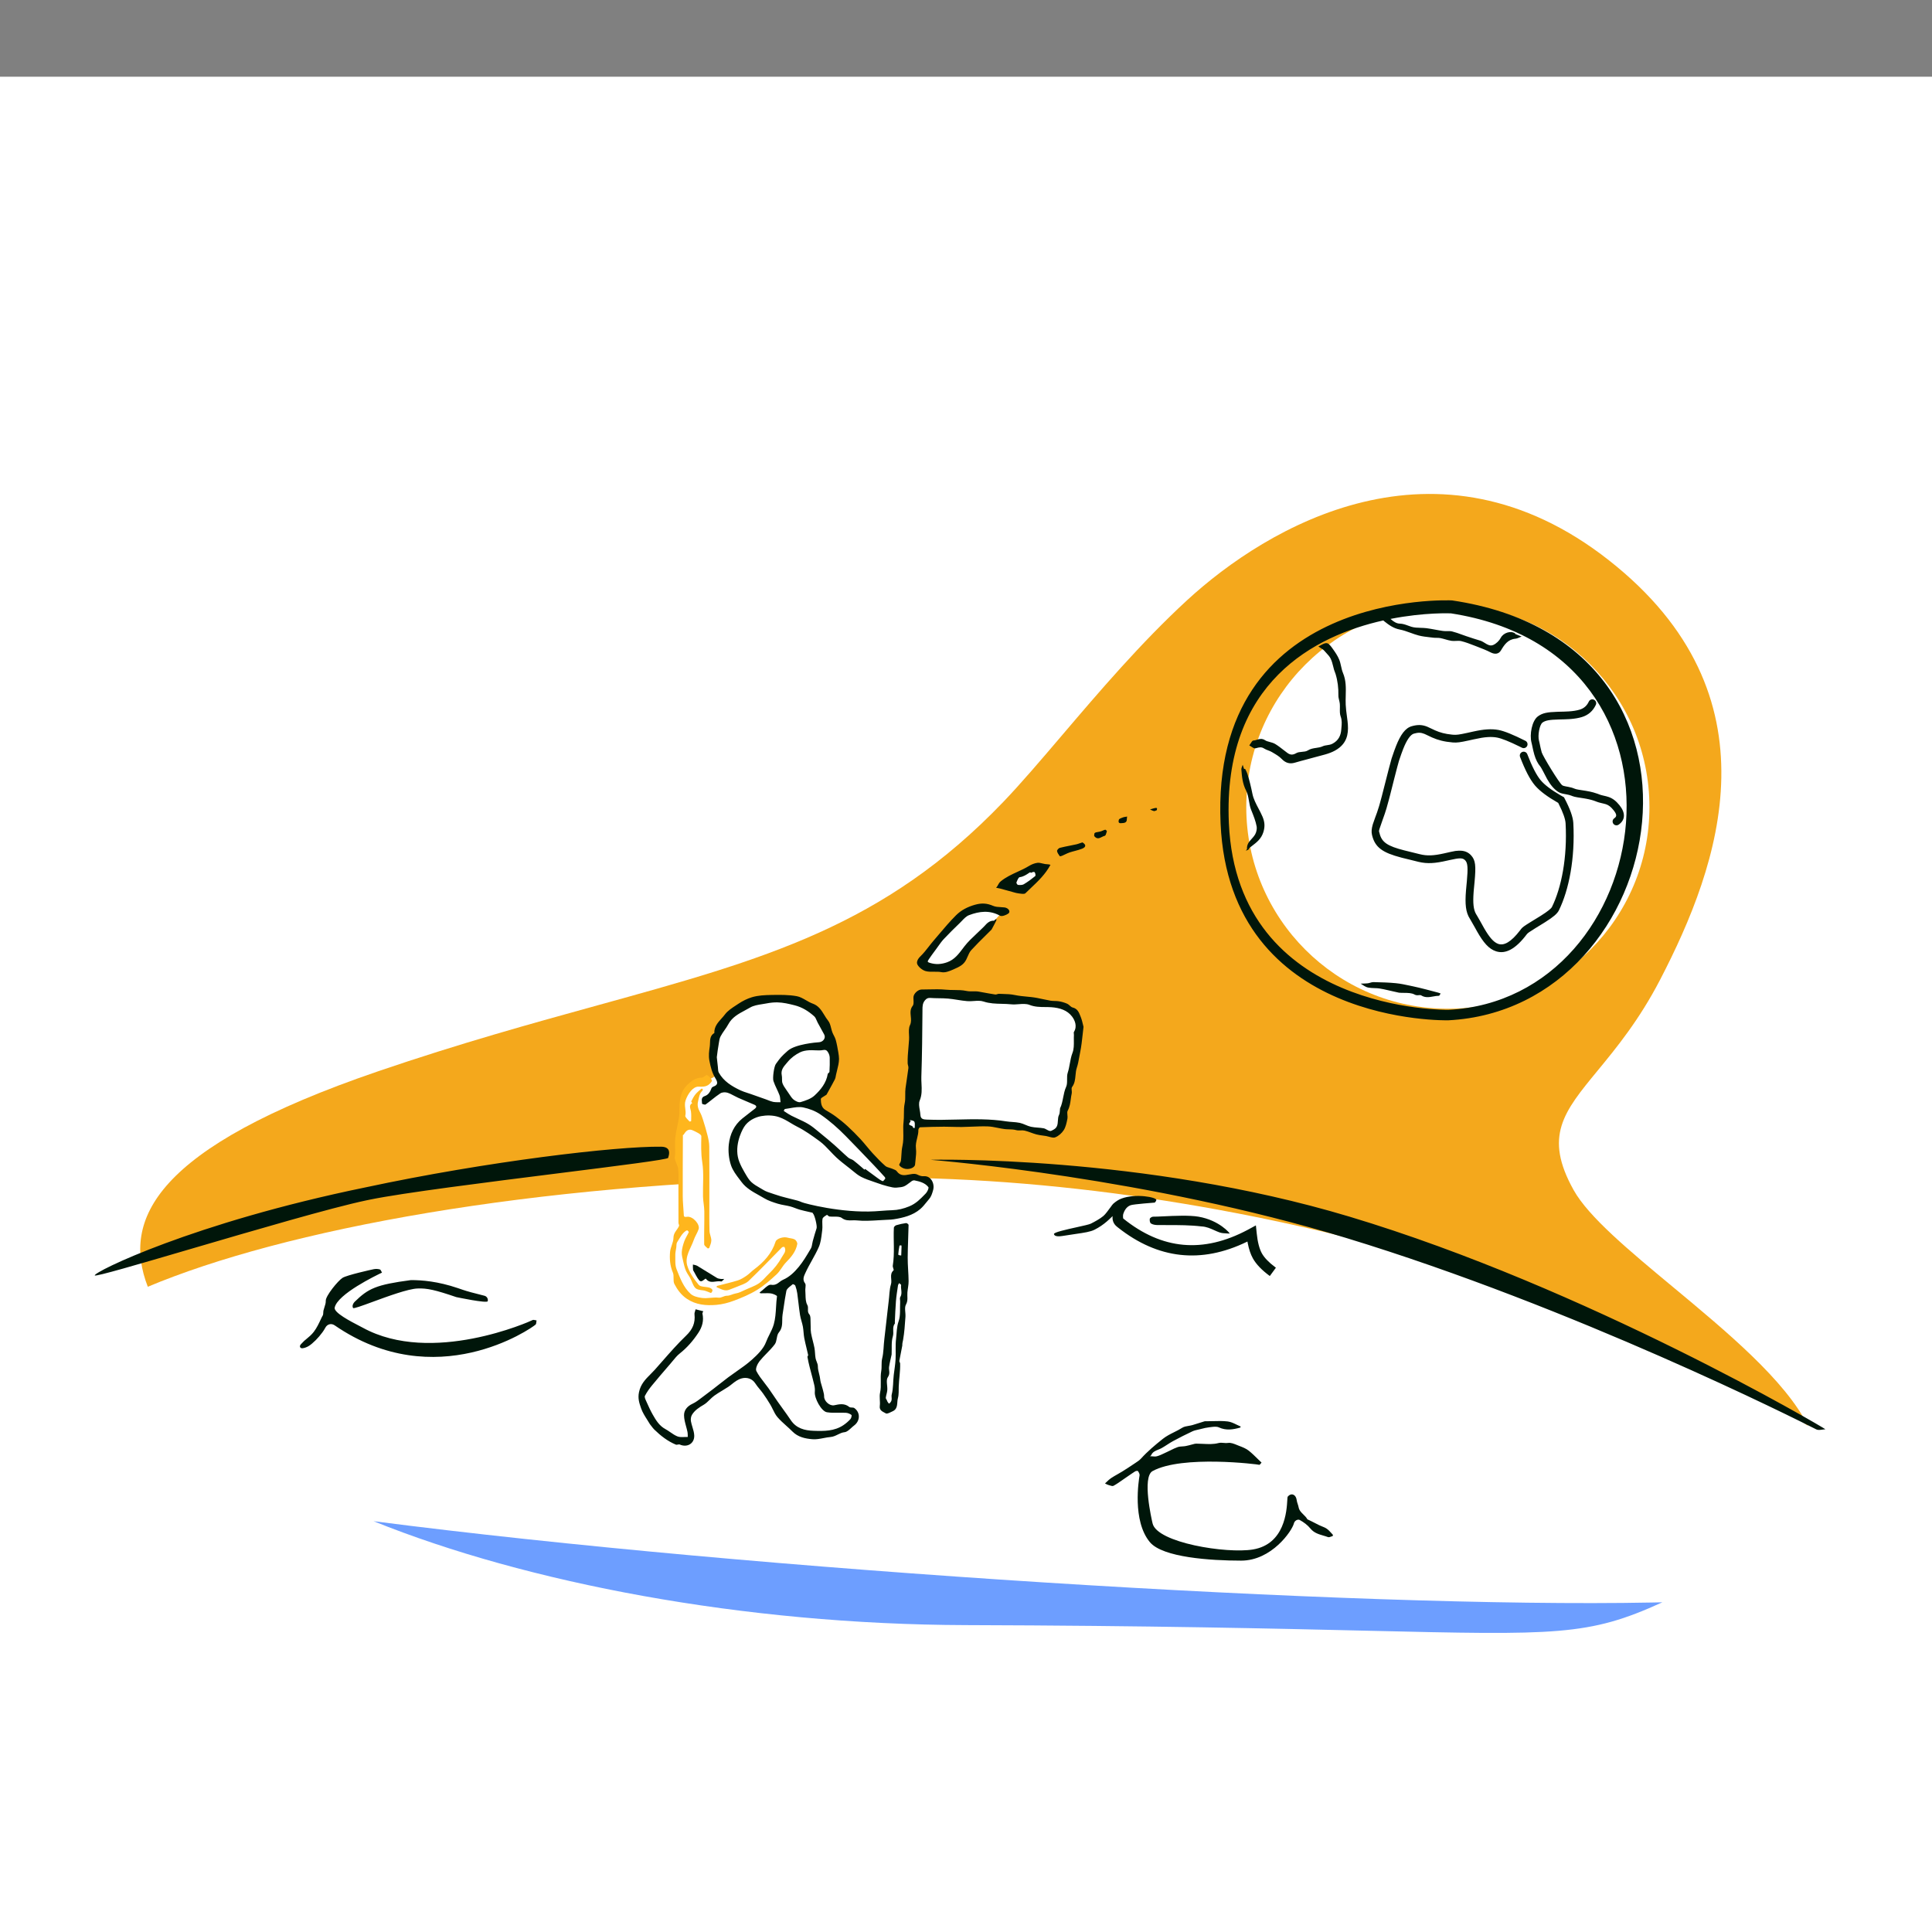 <svg width="277" height="277" viewBox="0 0 277 277" fill="none" xmlns="http://www.w3.org/2000/svg">
<rect x="0" y="0" width="277" height="277" fill="#808080" stroke="none"/>
<g clip-path="url(#clip0_443_2436)">
<path d="M277 11H0V288H277V11Z" fill="white"/>
<path d="M238.027 140.45C246.535 124.038 255.346 99.725 230.673 80.328C205.999 60.929 181.632 75.529 170.169 86.085C163.555 92.176 157.534 99.241 152.262 105.429C149.188 109.036 146.369 112.344 143.835 114.987C126.756 132.797 109.59 137.536 85.648 144.145C76.316 146.721 65.954 149.581 54.167 153.611C22.091 164.577 17.476 174.898 21.191 184.489C22.38 183.99 23.627 183.497 24.929 183.011C46.59 174.932 83.509 168.838 126.348 168.838C181.048 168.838 237.938 188.604 259.224 204.438C255.978 197.913 247.559 190.918 239.851 184.515C233.577 179.302 227.774 174.482 225.621 170.627C221.311 162.911 224.184 159.422 229.05 153.511C231.727 150.259 235.008 146.275 238.027 140.45Z" fill="#F4A81C"/>
<path d="M238.343 229.727L238.053 229.735L236.777 229.762C194.231 230.584 108.162 225.151 53.562 218.101C53.562 218.1 53.561 218.1 53.56 218.1L53.553 218.1C53.556 218.1 53.559 218.1 53.562 218.101C75.478 226.943 106.579 232.909 138.499 233C164.907 233.076 183.047 233.501 196.025 233.805C223.273 234.444 227.767 234.549 238.264 229.764L238.343 229.727Z" fill="#6D9EFF"/>
<path fill-rule="evenodd" clip-rule="evenodd" d="M128.883 176.246L129.927 176.313L128.382 201.093L127.638 202.03L126.493 201.244L128.883 176.246Z" fill="white"/>
<path d="M207.586 144.627C223.548 144.627 236.488 131.688 236.488 115.725C236.488 99.763 223.548 86.823 207.586 86.823C191.624 86.823 178.684 99.763 178.684 115.725C178.684 131.688 191.624 144.627 207.586 144.627Z" fill="white"/>
<path fill-rule="evenodd" clip-rule="evenodd" d="M131.927 143.889C131.927 143.889 131.863 142.231 133.839 142.133C135.814 142.035 151.944 143.889 151.944 143.889C151.944 143.889 155.415 144.389 154.842 148.289C154.267 152.19 152.172 161.178 152.172 161.178C152.172 161.178 152.418 162.715 149.898 162.307C147.377 161.899 139.895 159.954 131.927 161.188C131.927 161.188 130.611 161.343 130.649 166.938L129.928 166.805C129.928 166.805 130.981 145.458 131.927 143.889Z" fill="white"/>
<path fill-rule="evenodd" clip-rule="evenodd" d="M143.766 130.691C143.133 131.37 142.595 131.973 142.248 132.409C140.593 134.491 138.375 136.464 137.479 137.972C137.479 137.972 133.515 139.779 131.927 137.9C131.927 137.9 135.569 133.124 138.458 130.991C138.458 130.991 141.264 129.609 143.766 130.691ZM146.844 127.506L143.912 126.655C143.912 126.655 146.885 124.802 148.533 124.101L149.897 124.471C149.897 124.471 148.487 125.849 146.844 127.506Z" fill="white"/>
<path fill-rule="evenodd" clip-rule="evenodd" d="M98.172 206.96C98.172 206.96 93.015 205.817 91.788 199.921C91.788 199.921 92.728 198.22 96.413 194.281C96.413 194.281 101.072 191.29 100.305 186.549C100.305 186.549 95.222 185.231 96.922 177.51L98.006 175.531C98.006 175.531 96.806 166.958 97.822 161.883C97.822 161.883 96.882 155.408 100.798 154.944C100.798 154.944 102.446 154.702 102.628 154.057C102.628 154.057 100.216 147.377 107.277 144.138C114.336 140.901 119.829 146.478 119.608 152.422C119.608 152.422 118.997 156.49 116.505 158.311C116.505 158.311 121.856 161.658 124.835 166.058C124.835 166.058 128.165 169.512 129.629 168.93C129.629 168.93 134.094 168.832 133.485 170.392C132.879 171.951 132.451 174.186 125.914 174.525C125.914 174.525 119.594 173.715 117.946 173.67L116.788 173.264C116.788 173.264 118.214 176.289 116.663 179.173C115.111 182.056 113.983 183.054 114.15 183.613L117.586 199.679C117.586 199.679 117.338 202.392 120.375 201.917C123.412 201.44 122.606 203.294 122.001 203.739C121.396 204.185 116.392 208.464 112.192 203.007C107.992 197.547 107.375 196.425 107.375 196.425L98.976 202.305C98.976 202.305 98.323 202.939 98.799 204.416C98.799 204.416 99.707 206.601 98.172 206.96Z" fill="white"/>
<path fill-rule="evenodd" clip-rule="evenodd" d="M175.001 118.066C173.504 84.437 208.118 86.074 208.192 86.085C249.521 92.198 239.684 144.627 207.656 146.286C207.633 146.287 176.293 147.084 175.001 118.066ZM176.188 118.026C175.286 97.771 188.635 91.119 198.33 88.955C198.363 88.989 198.405 89.026 198.455 89.066C199.121 89.596 199.782 90.084 200.677 90.256C201.203 90.357 201.711 90.541 202.22 90.725C202.612 90.867 203.006 91.009 203.407 91.114C203.938 91.251 204.491 91.313 205.041 91.375C205.201 91.393 205.359 91.41 205.517 91.43C205.664 91.448 205.813 91.449 205.961 91.45C206.148 91.451 206.335 91.452 206.516 91.487C206.754 91.534 206.99 91.602 207.225 91.668C207.516 91.752 207.807 91.835 208.104 91.879C208.314 91.91 208.533 91.9 208.751 91.889C209.012 91.876 209.271 91.863 209.514 91.923C210.153 92.08 210.773 92.32 211.391 92.56C211.478 92.594 211.565 92.628 211.652 92.661L211.791 92.715C212.446 92.967 213.104 93.221 213.727 93.54C214.324 93.847 214.882 93.787 215.2 93.251C215.684 92.435 216.193 91.674 217.272 91.575C217.481 91.555 217.684 91.466 217.887 91.378C217.98 91.337 218.072 91.297 218.165 91.263L218.056 91.22C217.788 91.115 217.52 91.01 217.254 90.901C217.249 90.9 217.25 90.886 217.251 90.871C217.252 90.855 217.254 90.836 217.246 90.831C216.603 90.361 215.536 90.746 215.176 91.438C214.954 91.864 214.526 92.287 214.089 92.472C213.642 92.662 213.266 92.427 212.868 92.178C212.704 92.076 212.535 91.971 212.357 91.893C211.594 91.665 210.907 91.439 210.222 91.208C210.007 91.136 209.793 91.058 209.58 90.981C209.124 90.815 208.668 90.65 208.2 90.534C207.965 90.475 207.717 90.48 207.467 90.484C207.273 90.487 207.077 90.49 206.887 90.464C206.512 90.412 206.14 90.343 205.767 90.274C205.354 90.197 204.941 90.12 204.524 90.067C204.248 90.032 203.966 90.024 203.684 90.016C203.226 90.004 202.77 89.991 202.349 89.861C202.195 89.813 202.046 89.758 201.897 89.703C201.508 89.559 201.122 89.417 200.667 89.41C200.263 89.405 199.792 89.127 199.48 88.834C199.44 88.797 199.402 88.764 199.364 88.737C204.273 87.771 208.01 87.937 208.034 87.941C245.401 93.725 237.709 143.231 207.656 144.788C207.635 144.789 177.4 145.255 176.188 118.026ZM91.888 201.832L91.919 201.924C92.114 202.492 92.445 203.014 92.786 203.551C92.919 203.76 93.053 203.972 93.182 204.19C93.264 204.292 93.34 204.391 93.412 204.487C93.543 204.659 93.665 204.821 93.808 204.961C94.719 205.849 95.713 206.627 96.897 207.122C96.976 207.155 97.078 207.136 97.18 207.116C97.282 207.096 97.384 207.077 97.462 207.111C98.524 207.58 99.578 206.978 99.536 205.807C99.521 205.405 99.401 205.008 99.279 204.608C99.195 204.33 99.11 204.05 99.061 203.767C99.01 203.473 99.062 203.097 99.213 202.847C99.61 202.19 100.239 201.789 100.903 201.4C101.216 201.216 101.483 200.955 101.75 200.693L101.751 200.692C101.959 200.488 102.168 200.284 102.4 200.114C102.769 199.846 103.161 199.61 103.553 199.375C103.84 199.202 104.127 199.03 104.405 198.844C104.596 198.716 104.776 198.574 104.955 198.431C105.378 198.096 105.8 197.761 106.373 197.617C107.099 197.437 107.856 197.666 108.288 198.341C108.473 198.631 108.693 198.897 108.912 199.164C109.079 199.367 109.246 199.57 109.398 199.783C109.767 200.298 110.114 200.831 110.438 201.375C110.569 201.593 110.682 201.824 110.796 202.055C110.992 202.455 111.188 202.854 111.469 203.182C111.853 203.627 112.294 204.024 112.735 204.42C113.035 204.69 113.336 204.959 113.618 205.245C114.415 206.049 115.441 206.26 116.479 206.348C117.013 206.393 117.552 206.288 118.079 206.186C118.409 206.122 118.735 206.058 119.051 206.034C119.468 206.001 119.801 205.836 120.127 205.675C120.432 205.524 120.73 205.376 121.087 205.34C121.422 205.306 121.731 205.022 122.04 204.739C122.178 204.612 122.317 204.486 122.457 204.382C123.343 203.723 123.372 202.5 122.486 201.878C122.395 201.815 122.262 201.81 122.129 201.805C121.991 201.8 121.854 201.795 121.769 201.725C121.087 201.167 120.357 201.315 119.61 201.478C118.951 201.62 118.148 200.889 118.157 200.218C118.161 199.945 118.088 199.669 118.016 199.397C117.997 199.327 117.978 199.256 117.961 199.187C117.919 199.015 117.867 198.844 117.814 198.674C117.72 198.367 117.625 198.063 117.594 197.751C117.567 197.478 117.501 197.215 117.434 196.951C117.347 196.606 117.26 196.26 117.262 195.891C117.263 195.67 117.177 195.451 117.091 195.23C117.027 195.067 116.963 194.904 116.933 194.737C116.889 194.497 116.872 194.252 116.855 194.007C116.836 193.753 116.818 193.498 116.771 193.249C116.706 192.912 116.622 192.58 116.538 192.247L116.537 192.246V192.245C116.442 191.869 116.346 191.493 116.281 191.112C116.232 190.829 116.231 190.539 116.231 190.248C116.231 190.059 116.231 189.869 116.218 189.681C116.21 189.571 116.209 189.452 116.209 189.331C116.208 188.991 116.207 188.641 116.036 188.448C115.826 188.212 115.835 187.966 115.844 187.715C115.852 187.506 115.86 187.294 115.741 187.082C115.515 186.675 115.502 186.146 115.489 185.622C115.484 185.426 115.479 185.23 115.463 185.042C115.452 184.912 115.467 184.765 115.483 184.622V184.62C115.509 184.375 115.535 184.136 115.426 183.996C115.025 183.486 115.256 182.98 115.426 182.605C115.436 182.583 115.446 182.562 115.455 182.542C115.734 181.922 116.066 181.326 116.397 180.73C116.752 180.091 117.108 179.452 117.398 178.785C117.668 178.164 117.754 177.455 117.838 176.759L117.838 176.758C117.855 176.619 117.872 176.48 117.89 176.343C117.923 176.095 117.914 175.84 117.905 175.585V175.584C117.895 175.301 117.884 175.018 117.932 174.745C117.967 174.552 118.233 174.386 118.458 174.245C118.492 174.223 118.525 174.203 118.556 174.183C118.579 174.168 118.63 174.213 118.692 174.267C118.764 174.33 118.85 174.406 118.922 174.415C119.127 174.441 119.351 174.439 119.573 174.437C120.006 174.433 120.433 174.429 120.704 174.635C121.191 175.004 121.701 174.984 122.188 174.966C122.389 174.958 122.587 174.951 122.777 174.971C123.843 175.084 124.928 175.017 126.013 174.95L126.014 174.95H126.016H126.017H126.018H126.02C126.444 174.924 126.868 174.897 127.291 174.882C127.572 174.872 127.854 174.861 128.131 174.816C129.506 174.595 130.858 174.273 131.946 173.344C132.282 173.056 132.564 172.706 132.846 172.356C132.964 172.209 133.082 172.062 133.204 171.92C133.528 171.543 133.65 171.112 133.788 170.621C134.044 169.71 133.475 168.568 132.49 168.641C132.085 168.672 131.812 168.545 131.486 168.389C131.292 168.295 131.03 168.294 130.806 168.319C130.651 168.336 130.495 168.366 130.339 168.396C129.707 168.516 129.081 168.635 128.574 167.926C128.468 167.777 128.258 167.697 128.057 167.62C127.998 167.597 127.94 167.575 127.885 167.551C127.772 167.502 127.648 167.466 127.526 167.43C127.306 167.366 127.089 167.302 126.934 167.166C126.296 166.605 125.702 165.99 125.128 165.362C124.835 165.042 124.558 164.709 124.281 164.375L124.28 164.374L124.279 164.374L124.279 164.373L124.277 164.371L124.277 164.371C123.989 164.025 123.701 163.678 123.397 163.347C122.796 162.695 122.167 162.067 121.515 161.467C120.98 160.973 120.409 160.514 119.824 160.081C119.399 159.766 118.941 159.493 118.484 159.222L118.354 159.144C117.749 158.783 117.699 158.149 117.686 157.58C117.683 157.446 117.92 157.308 118.158 157.169C118.267 157.105 118.376 157.041 118.462 156.977C118.482 156.962 118.504 156.944 118.516 156.923C118.616 156.74 118.717 156.557 118.819 156.375L118.819 156.374L118.82 156.373L118.821 156.372L118.821 156.371C119.119 155.834 119.417 155.296 119.699 154.751C119.773 154.609 119.801 154.444 119.83 154.279C119.841 154.218 119.851 154.157 119.864 154.098C119.909 153.888 119.962 153.679 120.014 153.47C120.152 152.921 120.289 152.373 120.295 151.823C120.298 151.552 120.243 151.186 120.19 150.868C120.089 150.265 119.982 149.66 119.817 149.073C119.758 148.862 119.656 148.664 119.553 148.465C119.475 148.314 119.397 148.163 119.338 148.006C119.264 147.812 119.212 147.604 119.16 147.398C119.062 147.011 118.965 146.627 118.737 146.348C118.53 146.094 118.357 145.81 118.183 145.525C117.779 144.863 117.373 144.197 116.534 143.898C116.196 143.778 115.875 143.592 115.556 143.407C115.13 143.161 114.707 142.916 114.25 142.831C113.071 142.612 111.837 142.632 110.628 142.652C109.675 142.668 108.686 142.709 107.787 142.984C107.14 143.182 106.486 143.502 105.866 143.917C105.753 143.993 105.638 144.068 105.523 144.143C104.931 144.53 104.326 144.925 103.939 145.444C103.79 145.644 103.618 145.836 103.444 146.029C102.92 146.613 102.381 147.213 102.417 148.11C101.827 148.446 101.811 149.023 101.795 149.558C101.79 149.726 101.785 149.889 101.764 150.039L101.761 150.057C101.669 150.682 101.57 151.351 101.714 152.089C101.889 152.994 102.088 153.805 102.56 154.582C102.839 155.041 103.07 155.529 102.295 155.785C102.187 155.821 102.054 155.914 102.018 156.012C101.833 156.514 101.584 156.968 101.053 157.147C100.566 157.311 100.602 157.653 100.638 157.988C100.647 158.074 100.657 158.159 100.657 158.241C100.657 158.284 101.065 158.425 101.164 158.354C101.467 158.137 101.759 157.906 102.051 157.674C102.452 157.357 102.852 157.04 103.278 156.761C103.535 156.593 103.988 156.57 104.293 156.665C104.624 156.769 104.935 156.934 105.247 157.1C105.437 157.201 105.627 157.302 105.821 157.389C106.323 157.614 106.83 157.828 107.337 158.041C107.602 158.153 107.867 158.264 108.131 158.378C108.476 158.526 108.539 158.72 108.218 158.97C108.051 159.098 107.885 159.227 107.718 159.356L107.717 159.357L107.716 159.358L107.715 159.358C107.284 159.691 106.852 160.024 106.428 160.366C105.25 161.316 104.657 162.634 104.494 164.062C104.383 165.048 104.492 166.134 104.807 167.073C105.057 167.815 105.566 168.482 106.062 169.132C106.151 169.248 106.24 169.364 106.327 169.48C106.971 170.342 107.889 170.852 108.802 171.36C109.062 171.505 109.323 171.65 109.576 171.803C110.164 172.157 110.844 172.374 111.506 172.579C111.831 172.68 112.168 172.742 112.505 172.804C112.774 172.854 113.044 172.903 113.308 172.973C113.549 173.036 113.784 173.125 114.018 173.214C114.237 173.297 114.455 173.379 114.679 173.442C115.082 173.554 115.492 173.646 115.901 173.738C116.105 173.784 116.309 173.83 116.512 173.878C116.515 173.879 116.517 173.884 116.517 173.891C116.518 173.895 116.518 173.899 116.518 173.904C116.519 173.912 116.52 173.922 116.522 173.93L116.523 173.935L116.524 173.938C116.526 173.94 116.529 173.944 116.529 173.944C116.801 174.16 117.184 175.785 117.079 176.099C116.888 176.669 116.725 177.25 116.563 177.83L116.53 177.948C116.495 178.073 116.473 178.205 116.451 178.336C116.411 178.573 116.371 178.809 116.257 179.002L116.148 179.186C115.648 180.033 115.142 180.888 114.52 181.641C113.902 182.391 113.18 183.097 112.259 183.491C112.079 183.568 111.925 183.686 111.768 183.806C111.448 184.051 111.123 184.301 110.559 184.202C110.256 184.149 109.886 184.479 109.517 184.807C109.354 184.952 109.191 185.097 109.035 185.208C108.997 185.234 108.968 185.275 108.939 185.316C108.933 185.325 108.926 185.334 108.92 185.343C108.914 185.352 108.907 185.36 108.9 185.368C108.907 185.37 108.912 185.372 108.919 185.374L108.928 185.378L108.936 185.38L108.942 185.382L108.949 185.385L108.966 185.392C109.012 185.409 109.058 185.426 109.104 185.426C109.262 185.429 109.422 185.424 109.581 185.42C109.907 185.411 110.235 185.402 110.553 185.448C110.862 185.492 111.415 185.751 111.401 185.849C111.328 186.359 111.298 186.873 111.268 187.387C111.22 188.212 111.172 189.04 110.942 189.866C110.797 190.387 110.563 190.853 110.329 191.318C110.152 191.67 109.976 192.02 109.84 192.391C109.483 193.368 108.61 194.225 107.799 194.951C107.104 195.573 106.334 196.111 105.564 196.649C105.18 196.917 104.796 197.185 104.421 197.464C103.976 197.796 103.539 198.14 103.103 198.485L103.101 198.486L103.1 198.487L103.099 198.488L103.097 198.489C102.845 198.688 102.593 198.886 102.339 199.082L102.262 199.142L102.261 199.143L102.26 199.143L102.259 199.145L102.258 199.145C101.868 199.446 101.478 199.746 101.079 200.035C100.916 200.152 100.756 200.276 100.595 200.4C100.175 200.723 99.755 201.047 99.286 201.265C98.532 201.614 98.068 202.185 98.074 202.913C98.078 203.445 98.222 203.975 98.367 204.506C98.44 204.771 98.512 205.037 98.567 205.303C98.6 205.462 98.603 205.628 98.605 205.794C98.606 205.87 98.606 205.946 98.611 206.022C98.458 206.017 98.3 206.024 98.143 206.031C97.787 206.047 97.432 206.063 97.129 205.944C96.766 205.801 96.439 205.574 96.109 205.347C95.879 205.188 95.647 205.028 95.403 204.897C94.524 204.423 94.041 203.619 93.578 202.804C93.247 202.221 92.971 201.604 92.697 200.992L92.659 200.907C92.653 200.893 92.646 200.879 92.64 200.865L92.629 200.84C92.52 200.602 92.381 200.296 92.465 200.131C92.742 199.593 93.105 199.09 93.491 198.619C94.254 197.687 95.041 196.774 95.829 195.86L95.829 195.859L95.83 195.859L95.831 195.857L95.832 195.857L95.833 195.855L96.106 195.538C96.219 195.407 96.329 195.272 96.44 195.137C96.759 194.747 97.08 194.355 97.467 194.048C98.527 193.209 99.377 192.22 100.121 191.097C100.701 190.221 100.928 189.341 100.712 188.326C100.698 188.261 100.741 188.185 100.783 188.109C100.803 188.074 100.823 188.038 100.838 188.003C100.659 187.958 100.479 187.912 100.3 187.867L100.292 187.865C100.105 187.817 99.918 187.769 99.731 187.722C99.714 187.797 99.689 187.873 99.665 187.949C99.611 188.114 99.558 188.279 99.574 188.438C99.704 189.672 99.31 190.596 98.374 191.493C97.175 192.643 96.074 193.897 94.974 195.151L94.973 195.152C94.608 195.569 94.242 195.986 93.873 196.399C93.676 196.618 93.469 196.825 93.263 197.032C92.556 197.739 91.857 198.438 91.615 199.607C91.43 200.499 91.655 201.153 91.888 201.832ZM126.368 173.605C126.057 173.629 125.746 173.652 125.432 173.67C120.704 173.944 115.348 172.544 114.97 172.369C114.558 172.178 114.107 172.07 113.656 171.962C113.477 171.919 113.298 171.876 113.121 171.828C112.968 171.787 112.815 171.748 112.661 171.71C112.421 171.651 112.18 171.591 111.944 171.518C111.308 171.322 110.675 171.113 110.047 170.893C109.821 170.814 109.603 170.703 109.399 170.578C109.249 170.486 109.096 170.397 108.942 170.309C108.515 170.063 108.088 169.816 107.734 169.49C107.383 169.167 107.128 168.73 106.879 168.301L106.856 168.263C106.818 168.197 106.78 168.132 106.741 168.067C106.467 167.606 106.218 167.12 106.018 166.627C105.176 164.552 106.23 162.311 106.673 161.591C107.233 160.68 108.275 160.179 109.126 160.025C109.855 159.893 110.819 159.863 111.702 160.168C112.31 160.378 112.84 160.695 113.366 161.012C113.679 161.2 113.991 161.386 114.318 161.55C115.416 162.1 116.4 162.814 117.375 163.52L117.489 163.604C118.052 164.012 118.535 164.527 119.02 165.043C119.318 165.359 119.616 165.677 119.933 165.971C120.425 166.425 120.955 166.839 121.485 167.251C121.61 167.349 121.736 167.447 121.861 167.545C121.992 167.648 122.121 167.755 122.251 167.862C122.643 168.186 123.037 168.511 123.48 168.737C124.041 169.024 124.645 169.229 125.247 169.433C125.441 169.499 125.634 169.565 125.826 169.633C126.291 169.799 126.761 169.955 127.239 170.073C127.292 170.086 127.345 170.099 127.398 170.113L127.4 170.113C127.774 170.208 128.16 170.306 128.53 170.276C129.606 170.188 129.656 170.15 130.552 169.469C130.6 169.432 130.65 169.394 130.703 169.354C130.812 169.271 130.992 169.212 131.119 169.238C131.86 169.393 132.621 169.58 133.102 170.198C133.207 170.332 132.957 170.876 132.738 171.102C132.697 171.144 132.656 171.186 132.615 171.229C131.961 171.905 131.321 172.568 130.371 172.958C129.547 173.297 128.766 173.49 127.901 173.514C127.388 173.529 126.879 173.567 126.368 173.605ZM102.945 153.219C102.94 153.141 102.936 153.064 102.927 152.99C102.887 152.657 102.852 152.323 102.816 151.989C102.802 151.851 102.787 151.713 102.772 151.576C102.856 150.88 102.93 150.336 103.027 149.796C103.045 149.7 103.06 149.601 103.074 149.502C103.122 149.183 103.17 148.862 103.311 148.591C103.471 148.281 103.673 147.994 103.874 147.706C104.067 147.43 104.261 147.153 104.418 146.858C104.955 145.854 105.886 145.357 106.804 144.867C107.051 144.735 107.296 144.604 107.533 144.464C108.04 144.164 108.673 144.065 109.297 143.967C109.497 143.935 109.698 143.904 109.892 143.867C110.405 143.767 110.935 143.706 111.456 143.716C112.29 143.732 113.094 143.924 113.91 144.129C115.022 144.407 115.914 144.979 116.73 145.706C116.898 145.855 116.995 146.082 117.092 146.31C117.14 146.421 117.187 146.533 117.243 146.635C117.358 146.847 117.475 147.057 117.592 147.267L117.593 147.27C117.79 147.624 117.987 147.978 118.175 148.336C118.438 148.837 118 149.399 117.422 149.43C117.018 149.451 114.027 149.704 112.947 150.651C112.026 151.458 111.802 151.768 111.441 152.268C111.379 152.354 111.313 152.447 111.238 152.548C110.973 152.907 110.748 154.553 110.892 154.992C111.018 155.376 111.19 155.744 111.363 156.112L111.364 156.113C111.502 156.408 111.64 156.703 111.755 157.006C111.837 157.223 111.857 157.463 111.876 157.704C111.885 157.813 111.894 157.922 111.909 158.029C111.803 158.026 111.697 158.027 111.59 158.028C111.349 158.031 111.107 158.034 110.875 157.987C110.618 157.934 110.369 157.837 110.121 157.74L110.119 157.739C110.009 157.696 109.899 157.652 109.787 157.613L109.48 157.505C109.114 157.375 108.747 157.246 108.381 157.117L108.354 157.107L107.622 156.849C107.466 156.794 107.309 156.743 107.152 156.693C106.805 156.581 106.458 156.468 106.131 156.313C104.9 155.729 103.749 155.022 103.058 153.786C102.969 153.626 102.957 153.421 102.945 153.219ZM115.643 193.318C115.719 193.633 115.795 193.948 115.865 194.264C115.876 194.316 115.841 194.377 115.807 194.439C115.791 194.467 115.775 194.496 115.764 194.523C115.865 195.101 115.962 195.528 116.07 195.951C116.147 196.251 116.227 196.551 116.306 196.851V196.852C116.458 197.425 116.61 197.998 116.745 198.575C116.819 198.896 116.855 199.243 116.824 199.569C116.739 200.446 117.752 202.349 118.559 202.48C119.109 202.57 119.674 202.562 120.239 202.553C120.59 202.548 120.941 202.543 121.289 202.561C121.562 202.575 121.859 202.703 122.078 202.868C122.147 202.92 122.059 203.322 121.932 203.461C121.633 203.787 121.29 204.085 120.923 204.331C119.625 205.205 118.142 205.192 116.665 205.141C115.359 205.097 114.168 204.797 113.376 203.608C113.004 203.05 112.61 202.505 112.216 201.961C111.973 201.625 111.73 201.288 111.492 200.949C111.293 200.664 111.099 200.375 110.905 200.087C110.667 199.734 110.43 199.38 110.182 199.034C109.996 198.773 109.797 198.518 109.599 198.264C109.173 197.716 108.747 197.168 108.439 196.561C108.278 196.245 108.601 195.538 108.897 195.164C109.212 194.766 109.569 194.4 109.925 194.034L109.926 194.033L109.927 194.033C110.334 193.614 110.742 193.196 111.087 192.731C111.252 192.506 111.31 192.198 111.367 191.893C111.427 191.571 111.487 191.252 111.672 191.034C112.141 190.481 112.148 189.865 112.154 189.26C112.157 188.999 112.16 188.739 112.199 188.488C112.258 188.123 112.312 187.756 112.366 187.389C112.479 186.619 112.592 185.848 112.744 185.089C112.8 184.81 113.098 184.575 113.385 184.348C113.48 184.273 113.575 184.198 113.659 184.123C113.696 184.089 113.989 184.224 114.027 184.329C114.156 184.684 114.254 185.057 114.307 185.431C114.369 185.877 114.421 186.325 114.474 186.773V186.774L114.474 186.775L114.475 186.777C114.543 187.363 114.612 187.95 114.703 188.532C114.751 188.835 114.835 189.132 114.919 189.429C114.992 189.69 115.066 189.951 115.115 190.217C115.164 190.481 115.187 190.751 115.211 191.02C115.235 191.301 115.26 191.582 115.313 191.858C115.408 192.347 115.526 192.833 115.643 193.318ZM114.783 158.013C114.497 158.097 114.027 157.865 113.76 157.637C113.524 157.434 113.347 157.162 113.17 156.889C113.093 156.772 113.017 156.655 112.936 156.543C112.864 156.435 112.792 156.332 112.723 156.233C112.499 155.911 112.3 155.626 112.189 155.311C112.122 155.119 112.121 154.905 112.121 154.69C112.121 154.518 112.121 154.345 112.086 154.181C111.926 153.422 112.336 152.948 112.759 152.459C112.821 152.387 112.883 152.315 112.944 152.241C113.434 151.65 114.037 151.212 114.702 150.879C115.084 150.688 115.546 150.609 115.978 150.581C116.257 150.562 116.539 150.575 116.821 150.587C117.228 150.605 117.633 150.623 118.023 150.548C118.457 150.465 118.594 150.671 118.738 150.903C118.872 151.119 118.955 151.399 118.962 151.655C118.982 152.328 118.959 153.004 118.923 153.677C118.921 153.73 118.863 153.778 118.803 153.827C118.745 153.876 118.686 153.925 118.677 153.981C118.467 155.27 117.678 156.24 116.785 157.068C116.266 157.55 115.488 157.804 114.783 158.013ZM124.045 167.598C124.038 167.593 123.976 167.664 123.94 167.7C123.828 167.603 123.719 167.509 123.613 167.416C123.175 167.036 122.78 166.692 122.366 166.373C122.261 166.292 122.134 166.239 122.007 166.187C121.868 166.129 121.73 166.072 121.623 165.979C121.259 165.665 120.907 165.336 120.555 165.009C120.256 164.731 119.958 164.453 119.653 164.183C119.028 163.632 118.386 163.098 117.738 162.573C117.602 162.463 117.468 162.351 117.333 162.239C116.874 161.856 116.413 161.473 115.906 161.169C115.426 160.88 114.915 160.645 114.403 160.409C114.094 160.266 113.784 160.124 113.481 159.969C113.146 159.798 112.831 159.587 112.517 159.377C112.469 159.345 112.422 159.313 112.375 159.282C112.367 159.277 112.471 159.009 112.539 159.001C112.785 158.971 113.035 158.927 113.286 158.883C113.931 158.769 114.58 158.654 115.176 158.781C116.019 158.961 116.871 159.264 117.669 159.813C118.986 160.72 120.149 161.757 121.255 162.882C122.47 164.118 123.668 165.37 124.866 166.623L125.305 167.081C125.835 167.635 126.35 168.204 126.865 168.774C126.912 168.826 126.945 168.958 126.913 169C126.809 169.137 126.628 169.375 126.556 169.35C126.317 169.265 126.101 169.108 125.891 168.955L125.853 168.928C125.536 168.698 125.221 168.465 124.907 168.232C124.62 168.02 124.333 167.808 124.045 167.598ZM261.718 204.922C261.581 204.928 261.437 204.948 261.292 204.969C260.974 205.014 260.656 205.059 260.418 204.942C260.404 204.935 260.365 204.916 260.302 204.884L260.286 204.876L260.283 204.874C257.9 203.672 225.77 187.463 192.994 177.489C164.582 168.844 134.741 166.396 133.465 166.292L133.428 166.289C133.292 166.277 163.753 165.522 193.442 174.425C227.574 184.661 261.576 204.751 261.718 204.922ZM155.235 148.237V148.236L155.236 148.227L155.236 148.22C155.272 147.891 155.308 147.558 155.349 147.22C155.326 147.129 155.305 147.04 155.284 146.954C155.188 146.551 155.101 146.187 154.964 145.842C154.951 145.81 154.939 145.778 154.927 145.746L154.908 145.699C154.699 145.159 154.49 144.618 153.789 144.45C153.635 144.412 153.503 144.294 153.369 144.173C153.259 144.074 153.147 143.973 153.02 143.916C152.649 143.749 152.246 143.633 151.844 143.562C151.642 143.527 151.434 143.521 151.225 143.516C151.02 143.511 150.815 143.506 150.616 143.472C150.257 143.411 149.9 143.333 149.544 143.257C148.995 143.138 148.448 143.02 147.893 142.959C147.679 142.935 147.466 142.915 147.253 142.895C146.658 142.839 146.063 142.782 145.47 142.657C144.92 142.54 144.348 142.524 143.778 142.508C143.596 142.502 143.413 142.497 143.232 142.489C143.149 142.485 143.064 142.513 142.978 142.54C142.884 142.57 142.79 142.6 142.702 142.587C142.073 142.492 141.446 142.378 140.82 142.263C140.66 142.234 140.5 142.205 140.34 142.176C140.062 142.126 139.785 142.13 139.504 142.134C139.191 142.139 138.874 142.144 138.546 142.073C137.983 141.951 137.396 141.947 136.805 141.942C136.407 141.939 136.008 141.936 135.612 141.897C134.794 141.817 133.966 141.836 133.138 141.855C132.8 141.863 132.461 141.871 132.124 141.872C131.625 141.873 131.004 142.449 130.969 142.938C130.958 143.076 130.966 143.227 130.974 143.379V143.38V143.381C130.99 143.701 131.006 144.02 130.857 144.208C130.479 144.687 130.53 145.2 130.582 145.717C130.624 146.14 130.667 146.565 130.473 146.973C130.28 147.377 130.305 147.862 130.329 148.348C130.341 148.584 130.353 148.821 130.339 149.048C130.317 149.43 130.282 149.812 130.248 150.195C130.181 150.944 130.114 151.693 130.135 152.446C130.138 152.548 130.165 152.65 130.192 152.753C130.225 152.881 130.258 153.01 130.243 153.133C130.178 153.658 130.099 154.182 130.02 154.705V154.706L130.019 154.707V154.709L130.019 154.71C129.953 155.148 129.886 155.587 129.828 156.026C129.786 156.342 129.789 156.659 129.79 156.977C129.793 157.385 129.796 157.795 129.706 158.212C129.602 158.695 129.6 159.195 129.598 159.7C129.596 160.081 129.595 160.464 129.549 160.845C129.491 161.335 129.501 161.829 129.511 162.325C129.523 162.994 129.536 163.666 129.383 164.336C129.289 164.749 129.263 165.178 129.238 165.608C129.222 165.884 129.206 166.16 129.171 166.432C129.158 166.533 129.094 166.646 129.035 166.75C128.964 166.875 128.899 166.988 128.937 167.055C129.055 167.267 129.336 167.43 129.583 167.521C130.254 167.769 131.159 167.443 131.197 166.965C131.214 166.752 131.239 166.537 131.263 166.323C131.328 165.76 131.392 165.197 131.324 164.651C131.259 164.143 131.375 163.672 131.49 163.203C131.587 162.806 131.684 162.411 131.671 161.997C131.667 161.87 131.821 161.628 131.909 161.624C133.056 161.575 134.204 161.547 135.353 161.54C135.762 161.538 136.171 161.55 136.58 161.562C137.03 161.574 137.48 161.587 137.929 161.581C138.401 161.576 138.872 161.556 139.344 161.535C140.106 161.503 140.867 161.471 141.626 161.498C142.103 161.514 142.577 161.611 143.051 161.707C143.381 161.774 143.712 161.841 144.045 161.882C144.251 161.907 144.458 161.912 144.665 161.917C145.002 161.925 145.34 161.932 145.679 162.027C145.878 162.083 146.094 162.076 146.311 162.069C146.512 162.063 146.714 162.056 146.903 162.1C147.212 162.172 147.513 162.281 147.814 162.39C148.072 162.484 148.331 162.577 148.595 162.647C148.897 162.728 149.209 162.769 149.521 162.811C149.678 162.832 149.835 162.853 149.992 162.879C150.13 162.902 150.275 162.943 150.42 162.984C150.734 163.072 151.046 163.16 151.289 163.066C151.768 162.882 152.237 162.467 152.517 162.027C152.8 161.58 152.916 161.011 153.025 160.473L153.041 160.393C153.075 160.229 153.057 160.045 153.04 159.866C153.016 159.63 152.994 159.4 153.088 159.227C153.373 158.704 153.448 158.146 153.522 157.589C153.559 157.316 153.596 157.043 153.657 156.774C153.687 156.646 153.671 156.496 153.656 156.35C153.637 156.157 153.618 155.971 153.704 155.856C154.091 155.343 154.147 154.758 154.202 154.171C154.237 153.802 154.272 153.432 154.39 153.081C154.553 152.595 154.646 152.072 154.739 151.549C154.78 151.323 154.82 151.095 154.866 150.872C155.043 150.014 155.137 149.14 155.235 148.237ZM152.43 157.355C152.326 157.888 152.223 158.417 151.986 158.912C151.974 159.024 151.966 159.127 151.959 159.222C151.94 159.478 151.925 159.678 151.84 159.842C151.709 160.096 151.692 160.39 151.675 160.684C151.646 161.164 151.618 161.643 151.094 161.939C151.071 161.952 151.048 161.965 151.024 161.979C150.857 162.076 150.664 162.187 150.516 162.155C150.365 162.121 150.223 162.042 150.082 161.963C149.933 161.88 149.785 161.797 149.627 161.767C149.348 161.715 149.063 161.693 148.778 161.671C148.451 161.645 148.125 161.62 147.808 161.549C147.538 161.489 147.279 161.381 147.02 161.272C146.756 161.162 146.492 161.051 146.218 160.992C145.868 160.916 145.507 160.89 145.146 160.863C144.866 160.843 144.584 160.822 144.308 160.779C141.938 160.403 139.559 160.459 137.18 160.516C135.754 160.55 134.329 160.583 132.905 160.524C132.412 160.503 131.998 160.476 131.962 159.847C131.949 159.62 131.908 159.384 131.868 159.147C131.784 158.661 131.701 158.177 131.862 157.792C132.2 156.983 132.16 156.183 132.12 155.386C132.103 155.052 132.087 154.718 132.098 154.384C132.205 151.242 132.233 148.097 132.258 144.953C132.258 144.906 132.258 144.861 132.258 144.816C132.259 144.301 132.26 143.824 132.639 143.395C132.857 143.149 133.05 143.057 133.387 143.081C133.783 143.11 134.181 143.115 134.579 143.121C135.03 143.127 135.481 143.133 135.929 143.173C136.378 143.213 136.825 143.283 137.272 143.353C137.742 143.427 138.212 143.501 138.685 143.539C138.988 143.564 139.303 143.541 139.616 143.52H139.617C140.103 143.485 140.585 143.451 141.013 143.593C141.878 143.882 142.752 143.903 143.623 143.923C144.075 143.934 144.526 143.945 144.976 143.993C145.325 144.03 145.692 144.003 146.056 143.975C146.603 143.934 147.142 143.893 147.602 144.075C148.357 144.374 149.111 144.38 149.855 144.385C150.15 144.388 150.443 144.39 150.734 144.41C151.96 144.497 153.024 144.847 153.704 145.744C154.099 146.266 154.479 147.129 153.982 147.939C153.939 148.011 153.95 148.114 153.962 148.219C153.968 148.278 153.975 148.337 153.972 148.392C153.957 148.652 153.96 148.92 153.963 149.187C153.97 149.8 153.976 150.414 153.77 150.945C153.572 151.455 153.478 151.978 153.383 152.5C153.304 152.938 153.225 153.375 153.085 153.801C152.988 154.099 152.99 154.435 152.992 154.767C152.994 155.143 152.997 155.516 152.855 155.829C152.632 156.32 152.531 156.839 152.43 157.355ZM130.492 160.651C130.472 160.631 130.451 160.61 130.436 160.594C130.719 160.622 131.039 160.68 131.106 160.842C131.18 161.02 131.169 161.232 131.158 161.444C131.154 161.535 131.149 161.625 131.151 161.713C131.13 161.713 131.106 161.716 131.081 161.719C131.028 161.726 130.975 161.733 130.952 161.709C130.919 161.676 130.896 161.627 130.873 161.579C130.845 161.518 130.817 161.459 130.772 161.443C130.244 161.254 130.23 161.22 130.575 160.748C130.58 160.74 130.536 160.696 130.492 160.651ZM188.578 218.389C188.761 218.483 188.942 218.576 189.124 218.666C189.261 218.734 189.404 218.791 189.547 218.848C189.783 218.943 190.017 219.037 190.22 219.178C190.471 219.351 190.682 219.585 190.891 219.817L190.923 219.852L190.946 219.878L190.975 219.909C190.99 219.927 191.007 219.944 191.023 219.962C191.037 219.977 191.05 219.992 191.064 220.006L191.09 220.034C191.12 220.067 191.099 220.22 191.074 220.228C191.015 220.246 190.952 220.27 190.889 220.294C190.714 220.361 190.534 220.43 190.4 220.38C190.181 220.298 189.954 220.232 189.728 220.165C189.056 219.968 188.384 219.771 187.883 219.155C187.477 218.653 186.914 218.238 186.344 217.926C186.087 217.787 185.618 217.992 185.513 218.418C185.246 219.493 182.324 223.755 177.95 223.755C173.576 223.755 166.695 223.304 164.866 221.108C162.295 218.023 163.286 212.13 163.381 211.563L163.386 211.531C163.417 211.339 163.275 211.096 163.154 210.915C163.117 210.86 162.856 210.892 162.746 210.961C162.409 211.174 162.081 211.401 161.753 211.628L161.749 211.63L161.734 211.641C161.684 211.675 161.635 211.71 161.585 211.744C161.508 211.798 161.43 211.851 161.351 211.904C161.274 211.957 161.196 212.011 161.118 212.065L161.073 212.097L161.009 212.141L160.904 212.215L160.899 212.217C160.491 212.503 160.083 212.79 159.648 213.027C159.516 213.101 159.296 213.029 159.091 212.963C159.03 212.943 158.97 212.923 158.914 212.908C158.798 212.876 158.688 212.819 158.579 212.763C158.529 212.737 158.479 212.712 158.429 212.688C158.518 212.609 158.605 212.525 158.693 212.442C158.886 212.257 159.08 212.072 159.299 211.926C159.596 211.728 159.907 211.552 160.218 211.376C160.445 211.247 160.672 211.119 160.893 210.982C161.467 210.628 162.031 210.258 162.589 209.881C162.657 209.835 162.726 209.79 162.795 209.744C163.08 209.557 163.37 209.367 163.593 209.121C164.539 208.076 165.603 207.189 166.706 206.307C167.219 205.899 167.781 205.618 168.34 205.339C168.733 205.143 169.124 204.948 169.495 204.71C169.756 204.543 170.087 204.488 170.418 204.433C170.601 204.402 170.784 204.371 170.956 204.322C171.289 204.226 171.62 204.121 171.95 204.015C172.195 203.937 172.44 203.858 172.686 203.784C172.756 203.763 172.834 203.766 172.911 203.769C172.936 203.769 172.961 203.77 172.986 203.77C173.291 203.77 173.596 203.762 173.901 203.754C174.618 203.735 175.335 203.715 176.038 203.802C176.479 203.857 176.9 204.063 177.322 204.27C177.511 204.362 177.701 204.455 177.892 204.534C177.882 204.551 177.873 204.572 177.864 204.593C177.846 204.634 177.829 204.675 177.802 204.683C176.787 204.964 175.797 205.13 174.758 204.652C174.437 204.504 174.007 204.558 173.606 204.608C173.526 204.619 173.447 204.629 173.37 204.637C172.995 204.677 172.626 204.768 172.259 204.86C172.176 204.881 172.094 204.901 172.011 204.921C171.962 204.933 171.914 204.944 171.865 204.955C171.836 204.961 171.808 204.967 171.78 204.974C171.496 205.037 171.209 205.101 170.952 205.222C170.023 205.659 169.102 206.122 168.198 206.611C167.898 206.773 167.611 206.958 167.325 207.143L167.324 207.144C167.064 207.312 166.804 207.479 166.535 207.629C166.386 207.712 166.226 207.777 166.066 207.841C165.651 208.008 165.237 208.175 165.036 208.659C165.02 208.697 164.972 208.721 164.925 208.745C164.915 208.751 164.904 208.756 164.895 208.762C164.885 208.767 164.875 208.773 164.866 208.779C164.972 208.782 165.08 208.792 165.187 208.802C165.429 208.825 165.671 208.849 165.89 208.786C166.259 208.683 166.61 208.514 166.962 208.346C167.004 208.326 167.046 208.306 167.088 208.286L167.127 208.267C167.192 208.236 167.257 208.206 167.322 208.177C167.496 208.098 167.668 208.012 167.84 207.927C168.174 207.761 168.507 207.596 168.856 207.476C169.064 207.406 169.288 207.392 169.514 207.378C169.675 207.368 169.837 207.359 169.993 207.328C170.285 207.272 170.573 207.195 170.861 207.117C171.007 207.078 171.153 207.039 171.299 207.003C171.369 206.986 171.445 206.981 171.519 206.981C171.831 206.981 172.146 206.997 172.462 207.012C173.218 207.05 173.973 207.088 174.67 206.903C174.952 206.829 175.205 206.853 175.453 206.877C175.655 206.896 175.854 206.915 176.064 206.881C176.467 206.813 176.923 207.001 177.359 207.179L177.435 207.21C177.465 207.222 177.494 207.234 177.523 207.245C177.55 207.257 177.578 207.267 177.605 207.278C177.623 207.285 177.642 207.292 177.66 207.299C178.137 207.48 178.638 207.674 179.031 207.984C179.492 208.35 179.913 208.765 180.335 209.18C180.513 209.355 180.691 209.53 180.873 209.702C180.839 209.737 180.8 209.784 180.761 209.831C180.679 209.932 180.596 210.033 180.559 210.018C180.384 209.948 169.502 208.589 165.251 210.915C163.709 211.759 165.128 217.886 165.246 218.399L165.251 218.418C165.89 221.191 175.851 222.789 179.642 222.155C184.204 221.392 184.478 216.623 184.567 215.076C184.582 214.805 184.592 214.633 184.618 214.599C184.863 214.285 185.253 214.117 185.6 214.408C185.765 214.545 185.875 214.813 185.903 215.033C185.928 215.241 185.993 215.44 186.057 215.633C186.107 215.786 186.157 215.936 186.184 216.084C186.268 216.553 186.57 216.846 186.874 217.143C187.087 217.351 187.302 217.56 187.445 217.831C187.849 218.016 188.217 218.205 188.578 218.389ZM76.734 189.277C76.591 189.245 76.448 189.213 76.353 189.266C76.02 189.451 61.889 195.774 52.022 190.365C51.901 190.298 51.727 190.209 51.52 190.101C50.284 189.462 47.837 188.197 47.984 187.481C48.383 185.529 53.967 182.846 54.693 182.498C54.74 182.475 54.767 182.462 54.77 182.46C54.739 182.41 54.711 182.351 54.682 182.293C54.619 182.162 54.555 182.031 54.462 182.004C54.192 181.924 53.877 181.913 53.599 181.966C53.273 182.029 49.732 182.818 49.111 183.211C48.459 183.625 46.675 185.799 46.707 186.501C46.721 186.801 46.621 187.105 46.521 187.411C46.468 187.571 46.416 187.732 46.379 187.894C46.357 187.987 46.353 188.09 46.349 188.192C46.343 188.353 46.336 188.512 46.261 188.63C46.179 188.759 46.083 188.966 45.966 189.217C45.736 189.71 45.428 190.371 44.997 190.943C44.673 191.373 44.234 191.733 43.9 192.007C43.701 192.171 43.539 192.304 43.461 192.402C43.415 192.461 43.354 192.52 43.291 192.58C43.119 192.747 42.936 192.924 43.025 193.136C43.145 193.422 43.566 193.281 43.793 193.206L43.797 193.205C44.128 193.096 44.442 192.885 44.711 192.657C45.089 192.338 45.445 191.985 45.763 191.607C46.09 191.219 46.408 190.809 46.642 190.365C46.899 189.871 47.469 189.667 47.984 190.021C62.472 199.984 76.144 190.487 76.782 189.92C76.87 189.842 76.885 189.684 76.901 189.525C76.908 189.452 76.915 189.379 76.929 189.313C76.867 189.307 76.8 189.292 76.734 189.277ZM142.166 133.274C141.881 133.56 141.597 133.841 141.314 134.12C140.604 134.821 139.908 135.508 139.25 136.23C139.019 136.484 138.875 136.818 138.731 137.151C138.668 137.295 138.606 137.439 138.537 137.576C138.165 138.314 137.615 138.592 136.649 139.011C136.09 139.253 135.505 139.485 134.988 139.383C134.625 139.313 134.261 139.318 133.902 139.323C133.504 139.329 133.112 139.335 132.736 139.236C132.279 139.116 131.777 138.723 131.547 138.312C131.347 137.955 131.571 137.493 131.969 137.11C132.408 136.687 132.787 136.202 133.166 135.717C133.385 135.436 133.604 135.155 133.835 134.886C134.082 134.599 134.326 134.31 134.571 134.02L134.573 134.018C135.384 133.059 136.195 132.099 137.082 131.217C137.815 130.487 138.727 130.017 139.802 129.715C140.78 129.44 141.528 129.507 142.402 129.882C142.729 130.021 143.105 130.041 143.482 130.061C143.666 130.07 143.851 130.08 144.029 130.104C144.6 130.179 144.937 130.716 144.57 130.978C144.246 131.209 143.64 131.436 143.369 131.286C141.88 130.46 140.395 130.656 138.937 131.21C138.549 131.357 138.227 131.696 137.911 132.027C137.81 132.133 137.709 132.239 137.608 132.337C136.827 133.092 136.05 133.85 135.309 134.644C135.023 134.951 134.777 135.296 134.532 135.642C134.441 135.77 134.351 135.898 134.258 136.024C134.196 136.107 134.135 136.191 134.073 136.274C133.76 136.696 133.448 137.118 133.157 137.553C132.941 137.878 132.969 137.939 133.308 138.047C134.151 138.316 134.975 138.263 135.814 137.958C136.838 137.585 137.427 136.804 138.039 135.993L138.04 135.991C138.114 135.892 138.189 135.794 138.265 135.695C138.764 135.045 139.369 134.477 139.975 133.909C140.239 133.662 140.503 133.414 140.758 133.159C140.803 133.115 140.849 133.071 140.895 133.028C140.977 132.95 141.058 132.873 141.133 132.789C141.505 132.372 141.879 131.971 142.51 132.005C142.539 132.007 142.568 131.971 142.599 131.932C142.622 131.903 142.647 131.872 142.674 131.854C142.714 131.828 142.762 131.815 142.81 131.802C142.831 131.796 142.852 131.79 142.873 131.784C142.87 131.805 142.868 131.827 142.867 131.848C142.863 131.896 142.86 131.945 142.84 131.985C142.632 132.403 142.417 132.819 142.166 133.274ZM147.783 127.337C148.835 126.342 149.894 125.341 150.611 123.989C150.438 123.931 150.263 123.918 150.09 123.905C150.009 123.899 149.928 123.892 149.847 123.882C149.713 123.864 149.577 123.83 149.442 123.796C149.206 123.737 148.971 123.678 148.747 123.706C148.331 123.76 147.901 123.93 147.54 124.152C147.01 124.478 146.446 124.736 145.882 124.996C145.048 125.378 144.213 125.762 143.48 126.362C143.279 126.527 143.18 126.711 143.086 126.887C143.01 127.028 142.937 127.164 142.816 127.28C142.876 127.292 142.936 127.303 142.996 127.314C143.13 127.338 143.264 127.363 143.395 127.397C143.707 127.481 144.018 127.567 144.328 127.653C144.593 127.727 144.857 127.8 145.122 127.871C145.193 127.891 145.265 127.911 145.336 127.932C145.565 127.997 145.793 128.063 146.026 128.088C146.089 128.095 146.157 128.104 146.228 128.114C146.533 128.156 146.882 128.204 147.024 128.065C147.273 127.819 147.528 127.578 147.783 127.337ZM147.828 125.124C147.839 125.128 147.849 125.132 147.859 125.135C148.031 125.008 148.281 124.974 148.355 125.073C148.454 125.204 148.503 125.545 148.422 125.611C147.901 126.035 147.357 126.44 146.78 126.782C146.559 126.913 146.227 126.893 145.95 126.874C145.864 126.868 145.698 126.602 145.732 126.523C145.745 126.492 145.758 126.459 145.772 126.424L145.773 126.421C145.887 126.144 146.033 125.786 146.204 125.764C146.732 125.695 147.125 125.43 147.53 125.158C147.569 125.132 147.608 125.105 147.648 125.079C147.675 125.06 147.73 125.084 147.786 125.107L147.805 125.115C147.813 125.118 147.82 125.121 147.828 125.124ZM172.275 175.839C170.638 175.645 169.019 175.645 167.405 175.645H167.403C166.906 175.645 166.409 175.644 165.913 175.639C165.607 175.635 165.259 175.573 165.013 175.412C164.866 175.317 164.809 174.961 164.851 174.75C164.878 174.615 165.161 174.437 165.326 174.441C165.644 174.447 166.181 174.421 166.827 174.391C168.364 174.318 170.522 174.216 171.831 174.441C174.837 174.956 176.394 176.874 176.304 176.866C176.165 176.854 176.024 176.848 175.882 176.842C175.522 176.826 175.16 176.81 174.837 176.693C174.588 176.602 174.346 176.494 174.102 176.384C173.531 176.128 172.954 175.869 172.275 175.839ZM155.143 121.684C155.725 121.452 155.748 121.108 155.196 120.779C155.038 120.823 154.898 120.872 154.767 120.918C154.615 120.972 154.474 121.022 154.329 121.054C154.014 121.124 153.698 121.187 153.382 121.25C152.902 121.345 152.422 121.44 151.949 121.561C151.78 121.603 151.535 121.883 151.556 122.019C151.592 122.256 151.751 122.48 151.901 122.691C151.916 122.713 151.932 122.735 151.948 122.757C151.976 122.796 152.177 122.737 152.285 122.691C152.421 122.634 152.555 122.57 152.689 122.505C152.905 122.401 153.122 122.297 153.347 122.221C153.598 122.137 153.855 122.069 154.112 122.001C154.461 121.908 154.809 121.816 155.143 121.684ZM156.877 119.862C156.885 119.374 156.888 119.374 157.592 119.254L157.664 119.242C157.813 119.216 157.955 119.155 158.098 119.093C158.215 119.042 158.333 118.99 158.455 118.959C158.517 118.943 158.711 119.131 158.696 119.182C158.687 119.214 158.677 119.248 158.668 119.283C158.603 119.514 158.522 119.806 158.398 119.832C158.26 119.861 158.122 119.931 157.984 120.001C157.628 120.181 157.267 120.364 156.877 119.862ZM160.95 118.006C161.007 118 161.064 117.993 161.118 117.99C161.542 117.913 161.554 117.649 161.565 117.392C161.57 117.279 161.575 117.168 161.615 117.075C161.553 117.086 161.489 117.095 161.426 117.103C161.283 117.123 161.14 117.143 161.008 117.193C160.981 117.203 160.951 117.214 160.92 117.225C160.712 117.301 160.456 117.395 160.416 117.534C160.257 118.084 160.607 118.045 160.95 118.006ZM165.793 116.184L165.768 116.195C165.641 116.253 165.532 116.303 165.437 116.283C165.303 116.255 165.176 116.193 165.048 116.132C164.994 116.105 164.94 116.08 164.886 116.056C164.917 116.047 164.948 116.038 164.979 116.028C165.022 116.015 165.064 116.002 165.106 115.989L165.107 115.988C165.277 115.936 165.447 115.883 165.621 115.848C165.876 115.796 165.936 115.869 165.856 116.156C165.835 116.165 165.814 116.175 165.793 116.184ZM191.159 95.601C191.193 95.737 191.227 95.877 191.266 96.019C191.306 96.158 191.352 96.272 191.395 96.377C191.43 96.464 191.462 96.544 191.487 96.628C191.79 97.629 191.913 98.65 191.891 99.7C191.885 99.928 191.94 100.158 191.995 100.387C192.038 100.562 192.08 100.738 192.096 100.914C192.115 101.133 192.11 101.358 192.106 101.583C192.097 101.983 192.089 102.381 192.219 102.729C192.423 103.277 192.375 103.805 192.328 104.319C192.319 104.417 192.31 104.515 192.303 104.611C192.241 105.444 191.92 106.166 191.039 106.632C190.787 106.765 190.535 106.802 190.287 106.838C190.065 106.87 189.847 106.901 189.633 107.001C189.342 107.137 189.026 107.183 188.704 107.23C188.297 107.291 187.88 107.352 187.497 107.599C187.271 107.744 186.97 107.77 186.669 107.796C186.377 107.821 186.085 107.846 185.858 107.978C185.343 108.277 184.982 108.248 184.564 107.939C184.372 107.798 184.184 107.651 183.995 107.505C183.821 107.37 183.647 107.235 183.471 107.103C183.264 106.95 183.052 106.802 182.832 106.669C182.598 106.528 182.314 106.451 182.047 106.379C181.796 106.312 181.559 106.248 181.394 106.138C180.936 105.834 180.568 105.949 180.209 106.061C180.04 106.115 179.872 106.167 179.699 106.175C179.559 106.181 179.428 106.393 179.297 106.605C179.238 106.701 179.178 106.797 179.118 106.874C179.211 106.921 179.308 106.985 179.405 107.049C179.619 107.192 179.834 107.334 180.001 107.291C180.052 107.278 180.101 107.265 180.149 107.252C180.526 107.15 180.853 107.062 181.242 107.318C181.418 107.433 181.618 107.509 181.82 107.586C181.999 107.654 182.179 107.722 182.341 107.818L182.401 107.853C182.437 107.875 182.473 107.896 182.509 107.917C182.955 108.179 183.411 108.447 183.76 108.81C184.302 109.372 184.888 109.579 185.667 109.345C186.212 109.182 186.762 109.038 187.312 108.893C187.737 108.781 188.161 108.669 188.583 108.549C188.81 108.485 189.037 108.426 189.265 108.367C190.235 108.116 191.2 107.866 192.037 107.194C193.318 106.163 193.359 104.767 193.204 103.4C193.175 103.156 193.143 102.911 193.11 102.667C193.038 102.128 192.966 101.587 192.941 101.039C192.921 100.603 192.932 100.164 192.944 99.726C192.973 98.64 193.001 97.553 192.554 96.497C192.423 96.188 192.35 95.855 192.276 95.521C192.205 95.2 192.134 94.879 192.011 94.578C191.79 94.031 191.443 93.524 191.096 93.04L191.054 92.981C190.823 92.658 190.53 92.248 190.226 92.211C189.963 92.179 189.677 92.338 189.39 92.496C189.266 92.565 189.141 92.634 189.019 92.688C189.082 92.73 189.147 92.771 189.211 92.814C189.363 92.913 189.516 93.013 189.665 93.117C189.746 93.174 189.824 93.243 189.888 93.319C189.976 93.423 190.07 93.524 190.164 93.625C190.393 93.871 190.623 94.118 190.769 94.406C190.952 94.766 191.052 95.168 191.159 95.601ZM178.548 110.284L178.542 110.271C178.49 110.249 178.438 110.245 178.402 110.242C178.377 110.239 178.359 110.238 178.357 110.231C178.302 110.078 178.255 109.922 178.207 109.766C178.196 109.727 178.184 109.688 178.172 109.648C178.151 109.719 178.122 109.789 178.094 109.86C178.032 110.018 177.969 110.175 177.981 110.327C178.059 111.367 178.154 112.373 178.664 113.362C178.894 113.807 178.982 114.321 179.071 114.838C179.146 115.274 179.221 115.712 179.382 116.112C179.403 116.164 179.424 116.216 179.445 116.267C179.738 116.996 180.028 117.719 180.171 118.49C180.224 118.778 180.162 119.117 180.061 119.4C179.943 119.73 179.705 119.995 179.466 120.26C179.106 120.662 178.744 121.064 178.791 121.697C178.795 121.754 178.742 121.815 178.688 121.876C178.674 121.892 178.66 121.908 178.647 121.924C178.637 121.937 178.627 121.95 178.618 121.963C178.655 121.949 178.694 121.937 178.732 121.925C178.821 121.898 178.91 121.87 178.98 121.818C179.023 121.787 179.049 121.734 179.075 121.681C179.1 121.63 179.124 121.579 179.164 121.547C179.277 121.457 179.391 121.37 179.505 121.284C180.181 120.768 180.832 120.272 181.136 119.303C181.401 118.456 181.309 117.796 181.015 117.095C180.847 116.699 180.644 116.313 180.441 115.927C180.077 115.238 179.715 114.551 179.567 113.818C179.372 112.846 179.144 111.897 178.848 110.957C178.778 110.739 178.674 110.532 178.548 110.284ZM199.7 142.131C199.545 142.095 199.392 142.059 199.239 142.025C199.142 142.003 199.045 141.981 198.948 141.959C198.552 141.869 198.155 141.778 197.753 141.718C197.536 141.686 197.315 141.68 197.093 141.673C196.93 141.668 196.766 141.663 196.604 141.648C196.359 141.625 196.101 141.6 195.881 141.505C195.685 141.42 195.504 141.301 195.323 141.181C195.296 141.163 195.268 141.145 195.241 141.127C195.22 141.113 195.198 141.099 195.176 141.085C195.147 141.066 195.118 141.047 195.088 141.029C195.135 141.027 195.181 141.025 195.228 141.024C195.284 141.022 195.34 141.021 195.396 141.02C195.635 141.013 195.874 141.007 196.111 140.979C196.227 140.966 196.342 140.931 196.457 140.897C196.609 140.852 196.761 140.807 196.913 140.811L197.074 140.815C198.103 140.84 199.134 140.865 200.156 140.968C200.82 141.034 201.477 141.176 202.133 141.317C202.288 141.35 202.443 141.384 202.598 141.416C203.174 141.536 203.745 141.68 204.315 141.824L204.507 141.872C205.015 142 205.519 142.136 206.024 142.273L206.026 142.273L206.238 142.331C206.31 142.35 206.381 142.378 206.451 142.406C206.484 142.419 206.516 142.432 206.549 142.444C206.524 142.48 206.497 142.526 206.471 142.572C206.415 142.672 206.357 142.773 206.3 142.772C206.028 142.771 205.756 142.82 205.484 142.869C204.916 142.972 204.346 143.075 203.769 142.717C203.666 142.653 203.547 142.666 203.412 142.68C203.24 142.7 203.04 142.721 202.811 142.592C202.404 142.362 201.87 142.358 201.311 142.353C201.072 142.351 200.829 142.349 200.589 142.329C200.268 142.264 199.979 142.196 199.7 142.131ZM79.983 168.23C88.616 167.145 95.814 166.241 95.796 166.006C95.795 165.992 95.807 165.953 95.824 165.897C95.936 165.532 96.273 164.426 94.784 164.408C88.394 164.327 69.841 166.503 52.406 170.24C27.669 175.313 13.417 182.382 13.586 182.862C13.663 183.081 19.814 181.277 27.363 179.063C36.422 176.406 47.495 173.159 52.5 172.107L53.057 171.992C57.831 171.014 69.888 169.498 79.983 168.23ZM58.92 183.533C60.489 183.533 62.754 183.703 65.652 184.686L66.38 184.935C66.934 185.126 67.964 185.409 69.456 185.777C69.802 185.863 70.014 186.213 69.928 186.56C69.843 186.906 65.423 185.973 65.423 185.973C62.435 184.955 61.242 184.676 59.846 184.738C58.486 184.797 55.614 185.853 53.432 186.654C51.892 187.219 50.696 187.659 50.621 187.532C50.439 187.225 50.654 186.835 50.848 186.646C52.806 184.738 53.89 184.199 58.92 183.533ZM165.562 172.422C165.668 172.329 165.748 172.206 165.788 172.06C165.895 171.666 162.847 171.074 160.795 171.842C160.378 171.997 160.009 172.239 159.605 172.592C159.537 172.651 159.387 172.858 159.201 173.114C158.896 173.533 158.496 174.085 158.204 174.335C157.735 174.739 156.938 175.169 156.392 175.444C156.17 175.556 155.329 175.742 154.382 175.951C152.863 176.288 151.07 176.685 151.111 176.932C151.177 177.335 151.918 177.274 152.321 177.208C153.02 177.093 153.624 177.006 154.149 176.929L154.151 176.929C155.496 176.734 156.327 176.613 156.935 176.307C157.595 175.974 158.166 175.582 158.722 175.104C158.81 175.028 158.935 174.914 159.075 174.782L159.521 174.359C159.451 174.925 159.641 175.471 160.122 175.859L160.304 176.005C166.027 180.529 172.217 181.215 178.749 178.053L178.851 178.004L178.899 178.263C179.069 179.125 179.311 179.843 179.632 180.42C180.107 181.272 180.918 182.11 182.059 182.948L182.933 181.757L182.788 181.648C181.883 180.966 181.263 180.312 180.923 179.701C180.562 179.053 180.308 178.081 180.177 176.792L180.064 175.688L179.089 176.218L178.895 176.323C172.503 179.723 166.603 179.187 161.049 174.709C161.016 174.682 160.983 174.237 161.049 174.045C161.165 173.706 161.43 173.029 162.111 172.795C162.555 172.642 165.562 172.422 165.562 172.422ZM211.778 133.551L211.471 132.995C211.24 132.581 210.94 132.05 210.792 131.806L210.744 131.729C210.14 130.795 210.03 129.611 210.185 127.694L210.249 126.986L210.308 126.369C210.482 124.47 210.438 123.746 210.091 123.372L210.038 123.318C209.692 122.984 209.288 122.988 207.828 123.313L207.471 123.393C205.784 123.78 204.669 123.874 203.38 123.567L202.265 123.29C201.981 123.221 201.699 123.152 201.497 123.103L201.495 123.102L201.49 123.101C201.338 123.064 201.233 123.038 201.207 123.032L200.905 122.955C198.246 122.258 197.127 121.51 196.708 119.698C196.608 119.265 196.649 118.818 196.806 118.26L196.842 118.139C196.944 117.802 197.439 116.468 197.439 116.468C197.551 116.151 197.644 115.862 197.728 115.572L197.835 115.195C197.925 114.873 198.018 114.531 198.115 114.164L199.124 110.213C199.305 109.517 199.46 108.939 199.522 108.744L199.809 107.902L199.93 107.561C200.008 107.342 200.084 107.141 200.162 106.946C200.793 105.365 201.463 104.389 202.407 104.12C203.276 103.872 203.917 103.906 204.617 104.185C204.763 104.244 205.143 104.424 205.43 104.562C205.585 104.635 205.713 104.696 205.764 104.719C206.466 105.03 207.186 105.227 208.161 105.325L208.347 105.342C208.817 105.382 209.203 105.331 210.351 105.08L211.174 104.897C212.048 104.707 212.622 104.613 213.249 104.575C213.819 104.539 214.349 104.564 214.853 104.659C215.683 104.816 216.957 105.333 218.706 106.214C218.979 106.351 219.089 106.685 218.951 106.958C218.814 107.231 218.481 107.341 218.207 107.203L217.881 107.041C216.388 106.303 215.301 105.872 214.647 105.748C214.24 105.671 213.801 105.65 213.318 105.68C212.724 105.717 212.165 105.813 211.25 106.015L210.561 106.168C209.339 106.435 208.899 106.495 208.312 106.451L208.253 106.446C207.057 106.344 206.172 106.111 205.316 105.732L204.36 105.281C204.293 105.251 204.24 105.227 204.207 105.214C203.733 105.025 203.344 105.005 202.711 105.185C202.222 105.325 201.697 106.089 201.191 107.357C201.1 107.586 201.01 107.826 200.914 108.098L200.579 109.077C200.43 109.512 199.341 113.843 199.305 113.992L199.127 114.669C199.011 115.103 198.9 115.503 198.793 115.878C198.721 116.129 198.642 116.377 198.553 116.638L198.484 116.837C198.394 117.09 198.314 117.316 198.243 117.516C197.744 118.926 197.684 119.097 197.722 119.241C197.727 119.261 197.735 119.281 197.743 119.303C197.755 119.336 197.77 119.374 197.783 119.429L197.788 119.448C198.092 120.766 198.936 121.309 201.335 121.921L203.513 122.459C204.609 122.742 205.561 122.683 207.049 122.352L207.993 122.139C208.622 122 208.781 121.982 209.143 121.967C209.868 121.938 210.45 122.13 210.903 122.618C211.566 123.331 211.627 124.144 211.414 126.452L211.304 127.614L211.278 127.939C211.165 129.471 211.254 130.421 211.634 131.062L211.753 131.255C211.867 131.444 212.038 131.744 212.207 132.043L212.747 133.012L212.818 133.137C213.539 134.378 214.133 135.073 214.765 135.313L214.833 135.337C215.641 135.602 216.64 135.077 217.928 133.403L218.095 133.185C218.29 132.944 218.489 132.792 219.406 132.224L220.821 131.355L220.991 131.247C221.876 130.687 222.396 130.27 222.511 130.034C223.865 127.271 224.728 122.958 224.467 118.056C224.435 117.441 224.107 116.5 223.48 115.259L223.405 115.112L223.371 115.092C221.889 114.25 220.811 113.45 220.133 112.679L220.053 112.586C219.358 111.76 218.659 110.41 217.939 108.525C217.83 108.239 217.973 107.919 218.259 107.81C218.545 107.701 218.865 107.844 218.974 108.13C219.654 109.908 220.302 111.16 220.902 111.874C221.453 112.531 222.407 113.256 223.759 114.038L224.091 114.226L224.235 114.307L224.311 114.453C225.105 115.968 225.528 117.138 225.574 117.997C225.844 123.087 224.944 127.588 223.506 130.522C223.262 131.019 222.664 131.499 221.585 132.183L221.316 132.352L220.171 133.055C219.219 133.643 219.028 133.785 218.899 133.956C217.315 136.056 215.864 136.841 214.487 136.39C213.456 136.052 212.692 135.154 211.778 133.551ZM228.531 100.321C228.253 100.192 227.924 100.314 227.796 100.591C227.519 101.191 227.087 101.568 226.467 101.751C226.023 101.882 225.526 101.958 224.917 101.998C224.705 102.011 224.523 102.02 224.25 102.028L223.315 102.051C221.816 102.1 221.162 102.227 220.508 102.699C219.64 103.324 219.275 105.323 219.58 106.474L219.596 106.538C219.607 106.581 219.618 106.627 219.63 106.678L219.667 106.845C219.669 106.856 219.678 106.896 219.69 106.951C219.715 107.074 219.757 107.272 219.785 107.4L219.837 107.632C219.883 107.833 219.93 108.013 219.981 108.187C220.187 108.886 220.458 109.452 220.858 109.918C220.913 109.982 221.068 110.262 221.238 110.581L221.819 111.693C222.29 112.521 222.779 113.124 223.397 113.527C223.658 113.697 223.897 113.767 224.344 113.848L224.543 113.884C224.906 113.952 225.077 113.995 225.293 114.079L225.461 114.147C225.63 114.212 225.829 114.259 226.116 114.309L226.322 114.343C226.322 114.343 226.81 114.417 227.085 114.461L227.383 114.512C227.668 114.564 227.92 114.619 228.161 114.684C228.395 114.748 228.612 114.819 228.814 114.9L228.942 114.951C229.146 115.027 229.317 115.075 229.618 115.146L229.896 115.211C230.024 115.24 230.115 115.264 230.196 115.29L230.291 115.321C230.648 115.45 230.95 115.673 231.329 116.143C231.831 116.764 231.831 117.056 231.445 117.323C231.194 117.497 231.131 117.842 231.305 118.094C231.479 118.345 231.824 118.408 232.075 118.234C233.06 117.553 233.06 116.522 232.191 115.447C231.689 114.825 231.221 114.478 230.665 114.278C230.554 114.238 230.452 114.207 230.324 114.175L230.158 114.134L229.812 114.053C229.597 114.002 229.47 113.965 229.327 113.912L229.08 113.815C228.88 113.741 228.67 113.674 228.45 113.615C228.123 113.526 227.785 113.455 227.394 113.389L226.332 113.222C226.08 113.178 225.925 113.142 225.837 113.104C225.493 112.959 225.283 112.898 224.852 112.815L224.467 112.744C224.211 112.695 224.093 112.658 224.002 112.599C223.561 112.311 221.195 108.389 221.044 107.875C220.988 107.684 220.938 107.481 220.883 107.237L220.729 106.514C220.715 106.453 220.702 106.396 220.689 106.343L220.651 106.191C220.451 105.436 220.73 103.904 221.155 103.598C221.584 103.288 222.141 103.193 223.509 103.154L224.29 103.135C224.571 103.127 224.763 103.118 224.99 103.103L225.191 103.088C225.788 103.04 226.301 102.955 226.781 102.814C227.708 102.54 228.392 101.944 228.802 101.055C228.93 100.778 228.809 100.449 228.531 100.321Z" fill="#00160A"/>
<path fill-rule="evenodd" clip-rule="evenodd" d="M99.104 157.918C99.308 157.519 99.482 157.171 99.724 156.88C99.969 156.585 100.279 156.343 100.571 156.09C100.6 156.065 100.761 156.128 100.76 156.145C100.755 156.233 100.745 156.347 100.689 156.402C100.255 156.814 100.219 157.363 100.086 157.903C99.94 158.494 100.088 158.957 100.357 159.451C100.537 159.78 100.668 160.141 100.781 160.5C101.018 161.257 101.251 162.017 101.441 162.787C101.568 163.306 101.686 163.844 101.691 164.374C101.716 167.048 101.702 169.723 101.703 172.398C101.703 173.764 101.684 175.131 101.724 176.496C101.737 176.941 101.979 177.381 101.986 177.825C101.992 178.185 101.812 178.55 101.694 178.905C101.677 178.956 101.494 179.015 101.467 178.989C101.279 178.804 100.965 178.6 100.962 178.398C100.937 176.827 100.998 175.254 100.982 173.683C100.975 172.974 100.812 172.268 100.794 171.558C100.753 169.905 100.938 168.222 100.684 166.606C100.485 165.344 100.533 164.142 100.553 162.9C100.557 162.622 99.78 162.274 99.316 162.059C98.713 161.78 98.33 162.153 98.044 162.655C98.018 162.7 97.91 162.722 97.91 162.755C97.896 165.675 97.878 168.595 97.889 171.515C97.892 172.36 97.99 173.205 98.031 174.05C98.047 174.366 98.013 174.531 98.499 174.457C99.321 174.332 100.401 175.546 100.163 176.24C99.979 176.774 99.648 177.257 99.464 177.791C99.048 178.995 98.141 180.16 98.541 181.469C98.845 182.463 99.503 183.392 100.175 184.21C100.443 184.535 101.176 184.466 101.688 184.61C101.86 184.659 102.062 184.779 102.14 184.926C102.191 185.022 102.081 185.273 101.969 185.359C101.902 185.411 101.695 185.276 101.549 185.229C101.311 185.151 101.076 185.036 100.831 185.007C99.68 184.874 99.616 184.804 99.092 183.522C98.905 183.062 98.553 182.671 98.354 182.214C98.166 181.783 98.06 181.313 97.955 180.852C97.854 180.407 97.721 179.945 97.75 179.501C97.784 178.978 97.937 178.45 98.116 177.952C98.276 177.508 98.55 177.105 98.75 176.673C98.772 176.623 98.654 176.479 98.572 176.42C98.527 176.389 98.404 176.423 98.343 176.465C97.746 176.871 97.462 177.527 97.085 178.102C96.961 178.291 96.999 178.587 96.965 178.834C96.913 179.204 96.814 179.575 96.822 179.943C96.838 180.624 96.762 181.366 97.002 181.972C97.502 183.232 97.987 184.561 99.007 185.498C99.383 185.843 100.006 186.009 100.632 186.092C101.456 186.202 102.238 185.964 103.046 186.056C103.416 186.099 103.817 185.776 104.204 185.778C104.675 185.779 105.044 185.521 105.461 185.453C105.938 185.376 106.331 185.171 106.747 184.974C107.424 184.653 108.16 184.423 108.779 184.015C109.329 183.651 109.749 183.093 110.235 182.631C110.986 181.916 111.618 181.126 112.122 180.206C112.344 179.801 112.696 179.493 112.551 178.98C112.529 178.9 112.472 178.773 112.423 178.77C112.317 178.762 112.17 178.785 112.101 178.856C110.511 180.46 108.96 182.105 107.325 183.662C106.884 184.081 106.194 184.245 105.611 184.509C105.286 184.656 104.938 184.751 104.611 184.894C103.9 185.206 103.336 184.772 102.729 184.546C102.758 184.483 102.775 184.378 102.816 184.365C103.804 184.102 104.805 183.884 105.779 183.58C106.23 183.439 106.651 183.167 107.046 182.897C107.429 182.635 107.745 182.279 108.118 182.001C109.511 180.959 110.651 179.732 111.196 178.029C111.344 177.568 112.336 177.276 112.906 177.446C113.25 177.549 113.643 177.54 113.945 177.706C114.139 177.812 114.347 178.173 114.308 178.374C114.106 179.448 113.432 180.245 112.68 181.009C112.181 181.517 111.873 182.219 111.354 182.699C110.474 183.513 109.556 184.317 108.542 184.943C107.518 185.578 106.38 186.05 105.248 186.479C104.437 186.786 103.565 187.014 102.704 187.086C101.234 187.21 99.788 187.092 98.484 186.219C97.668 185.672 97.117 184.914 96.692 184.095C96.454 183.636 96.683 182.946 96.474 182.456C96.06 181.485 95.984 180.489 96.071 179.488C96.13 178.806 96.553 178.143 96.556 177.47C96.559 176.715 97.115 176.344 97.357 175.774C97.406 175.658 97.275 175.479 97.274 175.329C97.268 173.623 97.271 171.916 97.27 170.21C97.269 169.351 97.323 168.486 97.239 167.634C97.191 167.14 96.884 166.675 96.762 166.181C96.701 165.929 96.806 165.64 96.809 165.367C96.817 164.594 96.742 163.813 96.829 163.05C96.94 162.091 97.207 161.15 97.352 160.193C97.433 159.658 97.404 159.106 97.423 158.562C97.46 157.492 97.679 156.435 98.424 155.665C99.006 155.065 99.702 154.497 100.668 154.494C100.905 154.494 101.229 154.065 101.361 154.132C101.66 154.285 101.951 154.59 102.069 154.9C102.122 155.038 101.786 155.396 101.556 155.552C101.149 155.829 100.672 155.819 100.174 155.798C99.357 155.762 98.611 156.833 98.295 157.772C98.037 158.543 98.432 159.229 98.256 159.964C98.204 160.182 98.635 160.522 98.86 160.793C98.884 160.821 99.093 160.756 99.093 160.733C99.099 160.27 99.13 159.8 99.064 159.345C99.001 158.914 98.711 158.482 99.249 158.156C99.201 158.102 99.153 158.048 99.104 157.918Z" fill="#FFB61D"/>
<path fill-rule="evenodd" clip-rule="evenodd" d="M129.366 192.919C129.223 193.699 129.07 194.403 128.943 195.109C128.923 195.226 129.051 195.362 129.056 195.492C129.094 196.603 128.891 197.702 128.855 198.814C128.838 199.347 128.886 199.931 128.739 200.455C128.558 201.105 128.82 201.957 127.988 202.339C127.668 202.486 127.196 202.764 127.009 202.645C126.646 202.414 126.044 202.287 126.139 201.575C126.223 200.949 126.047 200.279 126.181 199.672C126.409 198.634 126.167 197.588 126.346 196.579C126.454 195.967 126.337 195.358 126.478 194.78C126.708 193.848 126.673 192.899 126.796 191.965C126.914 191.077 126.984 190.186 127.1 189.302C127.22 188.388 127.29 187.471 127.414 186.565C127.525 185.754 127.506 184.894 127.74 184.144C127.947 183.478 127.461 182.712 128.11 182.137C128.199 182.058 127.966 181.684 128.002 181.466C128.297 179.654 128.066 177.83 128.159 176.015C128.165 175.887 128.368 175.703 128.513 175.66C128.97 175.525 129.44 175.422 129.912 175.358C130.022 175.343 130.269 175.533 130.267 175.625C130.239 177.182 130.149 178.74 130.141 180.297C130.136 181.422 130.26 182.547 130.271 183.672C130.277 184.219 130.144 184.767 130.098 185.318C130.05 185.889 130.228 186.433 129.892 187.043C129.638 187.502 129.861 188.211 129.818 188.804C129.739 189.914 129.672 191.029 129.478 192.12C129.438 192.351 129.351 192.59 129.366 192.919ZM127.227 200.942C127.477 201.321 127.464 201.311 127.696 201.022C127.968 200.681 127.761 200.284 127.85 199.938C128.09 199.009 128.03 198.057 128.143 197.12C128.234 196.368 128.364 195.618 128.404 194.864C128.457 193.89 128.356 192.903 128.474 191.94C128.576 191.113 128.544 190.283 128.837 189.443C129.134 188.59 129.006 187.589 129.059 186.652C129.072 186.423 128.974 186.14 129.076 185.974C129.424 185.406 129.113 184.815 129.198 184.243C129.21 184.167 129.015 184.062 128.916 183.968C128.86 184.077 128.768 184.179 128.751 184.294C128.641 185.041 128.518 185.787 128.457 186.539C128.376 187.537 128.347 188.541 128.297 189.542C128.293 189.619 128.328 189.719 128.291 189.769C127.877 190.323 128.198 190.985 128.011 191.607C127.773 192.393 127.88 193.282 127.838 194.127C127.837 194.153 127.842 194.18 127.837 194.204C127.712 194.795 127.555 195.384 127.47 195.981C127.402 196.461 127.682 196.9 127.294 197.458C126.999 197.882 127.257 198.674 127.216 199.298C127.191 199.676 127.041 200.044 126.998 200.423C126.986 200.534 127.146 200.667 127.227 200.942ZM129.213 180.004C129.23 179.58 129.247 179.156 129.261 178.732C129.263 178.672 129.248 178.56 129.241 178.56C129.144 178.559 128.968 178.559 128.963 178.587C128.885 179.011 128.814 179.438 128.787 179.867C128.783 179.93 129.015 180.009 129.213 180.004Z" fill="#00160A"/>
<path fill-rule="evenodd" clip-rule="evenodd" d="M99.372 182.105C99.338 181.812 99.342 181.558 99.347 181.303C99.555 181.363 99.788 181.382 99.968 181.49C100.916 182.057 101.845 182.654 102.793 183.222C102.958 183.321 103.176 183.344 103.373 183.372C103.526 183.394 103.685 183.368 103.84 183.364C103.691 183.492 103.513 183.753 103.398 183.727C102.675 183.567 101.816 184.155 101.215 183.343C101.204 183.327 101.137 183.331 101.112 183.349C100.842 183.538 100.539 183.909 100.237 183.55C99.892 183.139 99.68 182.617 99.372 182.105Z" fill="#00160A"/>
</g>
<defs>
<clipPath id="clip0_443_2436">
<rect width="277" height="277" fill="white"/>
</clipPath>
</defs>
</svg>
